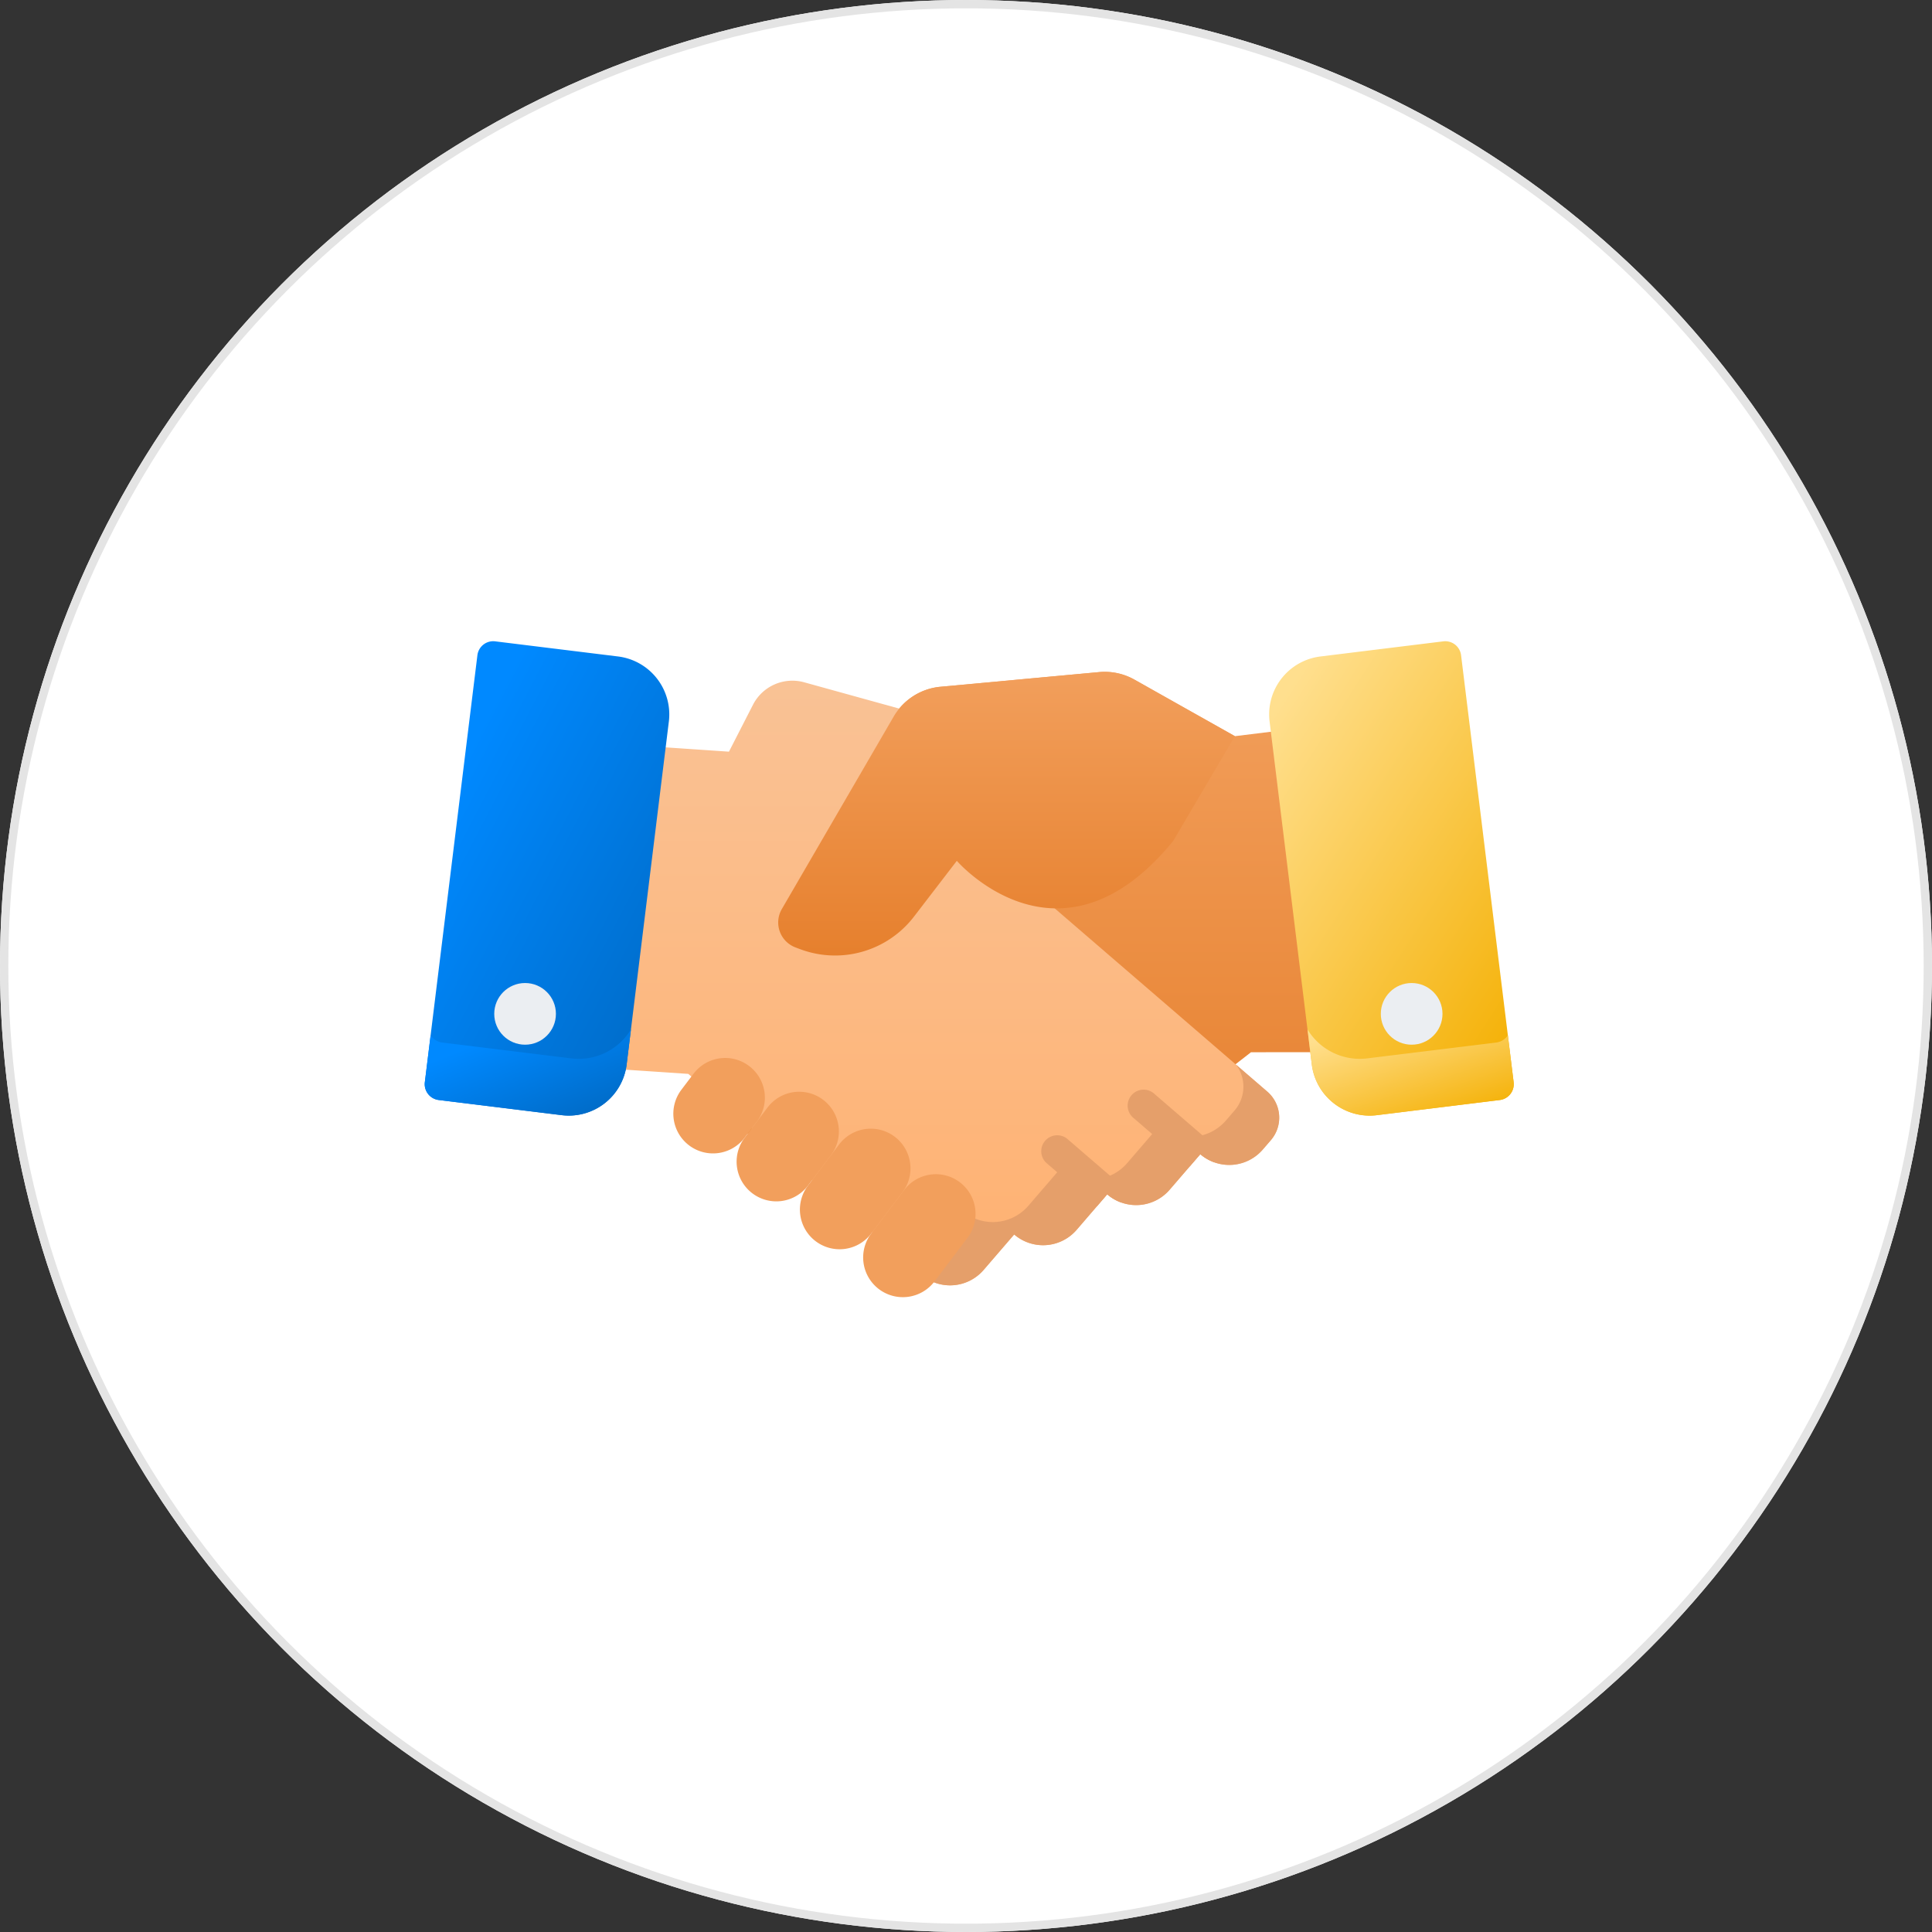 <svg xmlns="http://www.w3.org/2000/svg" xmlns:xlink="http://www.w3.org/1999/xlink" width="232" height="232" viewBox="0 0 232 232"><rect x="0" y="0" width="232" height="232" fill="#333333" stroke="none"/><defs><style>.a{fill:#fff;stroke:#e4e4e4;}.b{fill:url(#a);}.c{fill:url(#b);}.d{fill:#e59f6a;}.e{fill:#f29f5c;}.f{fill:url(#d);}.g{fill:url(#f);}.h{fill:#ebeef2;}.i{stroke:none;}.j{fill:none;}</style><linearGradient id="a" x1="0.5" x2="0.5" y2="1" gradientUnits="objectBoundingBox"><stop offset="0" stop-color="#f29f5c"/><stop offset="1" stop-color="#e57d29"/></linearGradient><linearGradient id="b" x1="0.5" x2="0.5" y2="1" gradientUnits="objectBoundingBox"><stop offset="0" stop-color="#f9c295"/><stop offset="1" stop-color="#ffb171"/></linearGradient><linearGradient id="d" x1="0.145" y1="0.047" x2="0.911" y2="1" gradientUnits="objectBoundingBox"><stop offset="0" stop-color="#ffdf8e"/><stop offset="1" stop-color="#f4af00"/></linearGradient><linearGradient id="f" x1="0.227" y1="0.183" x2="1" y2="0.965" gradientUnits="objectBoundingBox"><stop offset="0" stop-color="#0089ff"/><stop offset="1" stop-color="#0068c1"/></linearGradient></defs><g transform="translate(-1100 -2928)"><g class="a" transform="translate(1100 2928)"><circle class="i" cx="116" cy="116" r="116"/><circle class="j" cx="116" cy="116" r="115.5"/></g><g transform="translate(1151 2903.19)"><path class="b" d="M200.35,150.134l-3.322-26.986-6.225.766,0,0-12.069-6.792a7.273,7.273,0,0,0-4.236-.9l-19.056,1.762a7.271,7.271,0,0,0-5.618,3.587L136.4,144.682a3.2,3.2,0,0,0,1.634,4.594l.549.207a11.916,11.916,0,0,0,3.229.721l-1.7,1.482-3.4,2.966-9.684,8.26a4.137,4.137,0,0,0-.4,5.838l.982,1.125a5.317,5.317,0,0,0,7.5.512l3.7,4.245a5.308,5.308,0,0,0,7.5.512l3.7,4.245a5.32,5.32,0,0,0,7.5.516l2.009,1.736a5.32,5.32,0,0,0,7.5.515l2.731-2.383,22.961-17.883.025-.023,9.059-.009Z" transform="translate(-93.517 -10.702)"/><path class="c" d="M158.3,169.7,146,159.094l-3.421-2.948-2.448-2.108-10.525-9.073,1.216-10.347a7.141,7.141,0,0,0-5.188-7.716l-22.943-6.349a5.31,5.31,0,0,0-6.142,2.7l-2.885,5.632-12.385-.841-3.172,27-1.379,11.735,12.055.8.025.023,25.185,21.709,2.745,2.368a5.319,5.319,0,0,0,7.5-.557l3.673-4.262a5.32,5.32,0,0,0,7.5-.557l3.673-4.266a5.308,5.308,0,0,0,7.5-.554l3.677-4.266a5.317,5.317,0,0,0,7.5-.554l.976-1.131A4.137,4.137,0,0,0,158.3,169.7Z" transform="translate(-57.129 -13.813)"/><g transform="translate(57.948 152.657)"><path class="d" d="M270.1,304.114l-3.747-3.231a4.392,4.392,0,0,1-.182,5.508l-1.036,1.2a5.645,5.645,0,0,1-7.959.588l-3.9,4.528a5.635,5.635,0,0,1-7.959.588l-3.9,4.529a5.647,5.647,0,0,1-7.964.591l-3.9,4.525a5.607,5.607,0,0,1-2.675,1.725l1.66,1.432a5.319,5.319,0,0,0,7.5-.557l3.673-4.262a5.32,5.32,0,0,0,7.5-.557l3.673-4.266a5.308,5.308,0,0,0,7.5-.554l3.677-4.266a5.317,5.317,0,0,0,7.5-.554l.976-1.131A4.137,4.137,0,0,0,270.1,304.114Z" transform="translate(-226.872 -300.883)"/><path class="d" d="M340.618,319.118l-6.741-5.812a1.916,1.916,0,1,0-2.5,2.9l6.729,5.8,1.268-1.471a5.3,5.3,0,0,0,1.665.968A1.917,1.917,0,0,0,340.618,319.118Z" transform="translate(-304.188 -309.786)"/><path class="d" d="M299.256,341.994a1.915,1.915,0,0,0-.4-2.421l-6.056-5.221a1.916,1.916,0,0,0-2.5,2.9l6.056,5.221.008.006,1.251-1.453A5.3,5.3,0,0,0,299.256,341.994Z" transform="translate(-273.604 -325.457)"/></g><g transform="translate(29.856 105.481)"><path class="e" d="M119.313,299.629l-1.459,1.927a4.766,4.766,0,0,0,.922,6.677h0a4.766,4.766,0,0,0,6.677-.922l1.459-1.927a4.766,4.766,0,0,0-.922-6.677h0A4.766,4.766,0,0,0,119.313,299.629Z" transform="translate(-116.887 -251.366)"/><path class="e" d="M150.352,315.5l-2.748,3.629a4.766,4.766,0,0,0,.922,6.677h0a4.766,4.766,0,0,0,6.677-.922l2.748-3.629a4.766,4.766,0,0,0-.922-6.677h0A4.766,4.766,0,0,0,150.352,315.5Z" transform="translate(-139.038 -263.181)"/><path class="e" d="M181.1,332.871l-3.745,4.945a4.766,4.766,0,0,0,.922,6.677h0a4.766,4.766,0,0,0,6.677-.922l3.745-4.945a4.766,4.766,0,0,0-.922-6.677h0A4.766,4.766,0,0,0,181.1,332.871Z" transform="translate(-161.189 -276.117)"/><path class="e" d="M211.065,354.277l-3.963,5.232a4.766,4.766,0,0,0,.922,6.677h0a4.766,4.766,0,0,0,6.677-.922l3.963-5.232a4.766,4.766,0,0,0-.922-6.677h0A4.766,4.766,0,0,0,211.065,354.277Z" transform="translate(-183.34 -292.056)"/><path class="b" d="M221.019,123.91l-12.069-6.792a7.273,7.273,0,0,0-4.236-.9l-19.056,1.762a7.271,7.271,0,0,0-5.617,3.587L166.61,144.682a3.2,3.2,0,0,0,1.634,4.594l.549.207a11.943,11.943,0,0,0,13.69-3.9l5.146-6.7s12.37,14.322,25.989-2.4" transform="translate(-153.587 -116.183)"/></g><path class="f" d="M426.366,154.769l-6.312-51.276a1.915,1.915,0,0,0-2.135-1.667l-14.76,1.817a7.013,7.013,0,0,0-6.1,7.808l5.069,41.174a7,7,0,0,0,7.808,6.1L424.7,156.9A1.916,1.916,0,0,0,426.366,154.769Z" transform="translate(-295.604 -0.001)"/><path class="f" d="M439.789,290.665l-.693-5.628a2,2,0,0,1-1.413.864l-15.473,1.9a7.335,7.335,0,0,1-7.174-3.48l.516,4.2a7,7,0,0,0,7.808,6.1l14.76-1.817A1.916,1.916,0,0,0,439.789,290.665Z" transform="translate(-309.027 -135.898)"/><path class="g" d="M23.223,103.641l-14.76-1.817a1.915,1.915,0,0,0-2.135,1.667L.015,154.768A1.916,1.916,0,0,0,1.682,156.9l14.76,1.817a7,7,0,0,0,7.808-6.1l5.069-41.174A7.013,7.013,0,0,0,23.223,103.641Z" transform="translate(0 0)"/><path class="g" d="M.015,290.665l.693-5.628a2,2,0,0,0,1.413.864l15.473,1.9a7.335,7.335,0,0,0,7.174-3.48l-.516,4.2a7,7,0,0,1-7.808,6.1L1.682,292.8A1.916,1.916,0,0,1,.015,290.665Z" transform="translate(0 -135.898)"/><g transform="translate(8.35 142.854)"><circle class="h" cx="3.703" cy="3.703" r="3.703" transform="translate(106.462)"/><circle class="h" cx="3.703" cy="3.703" r="3.703"/></g></g></g></svg>